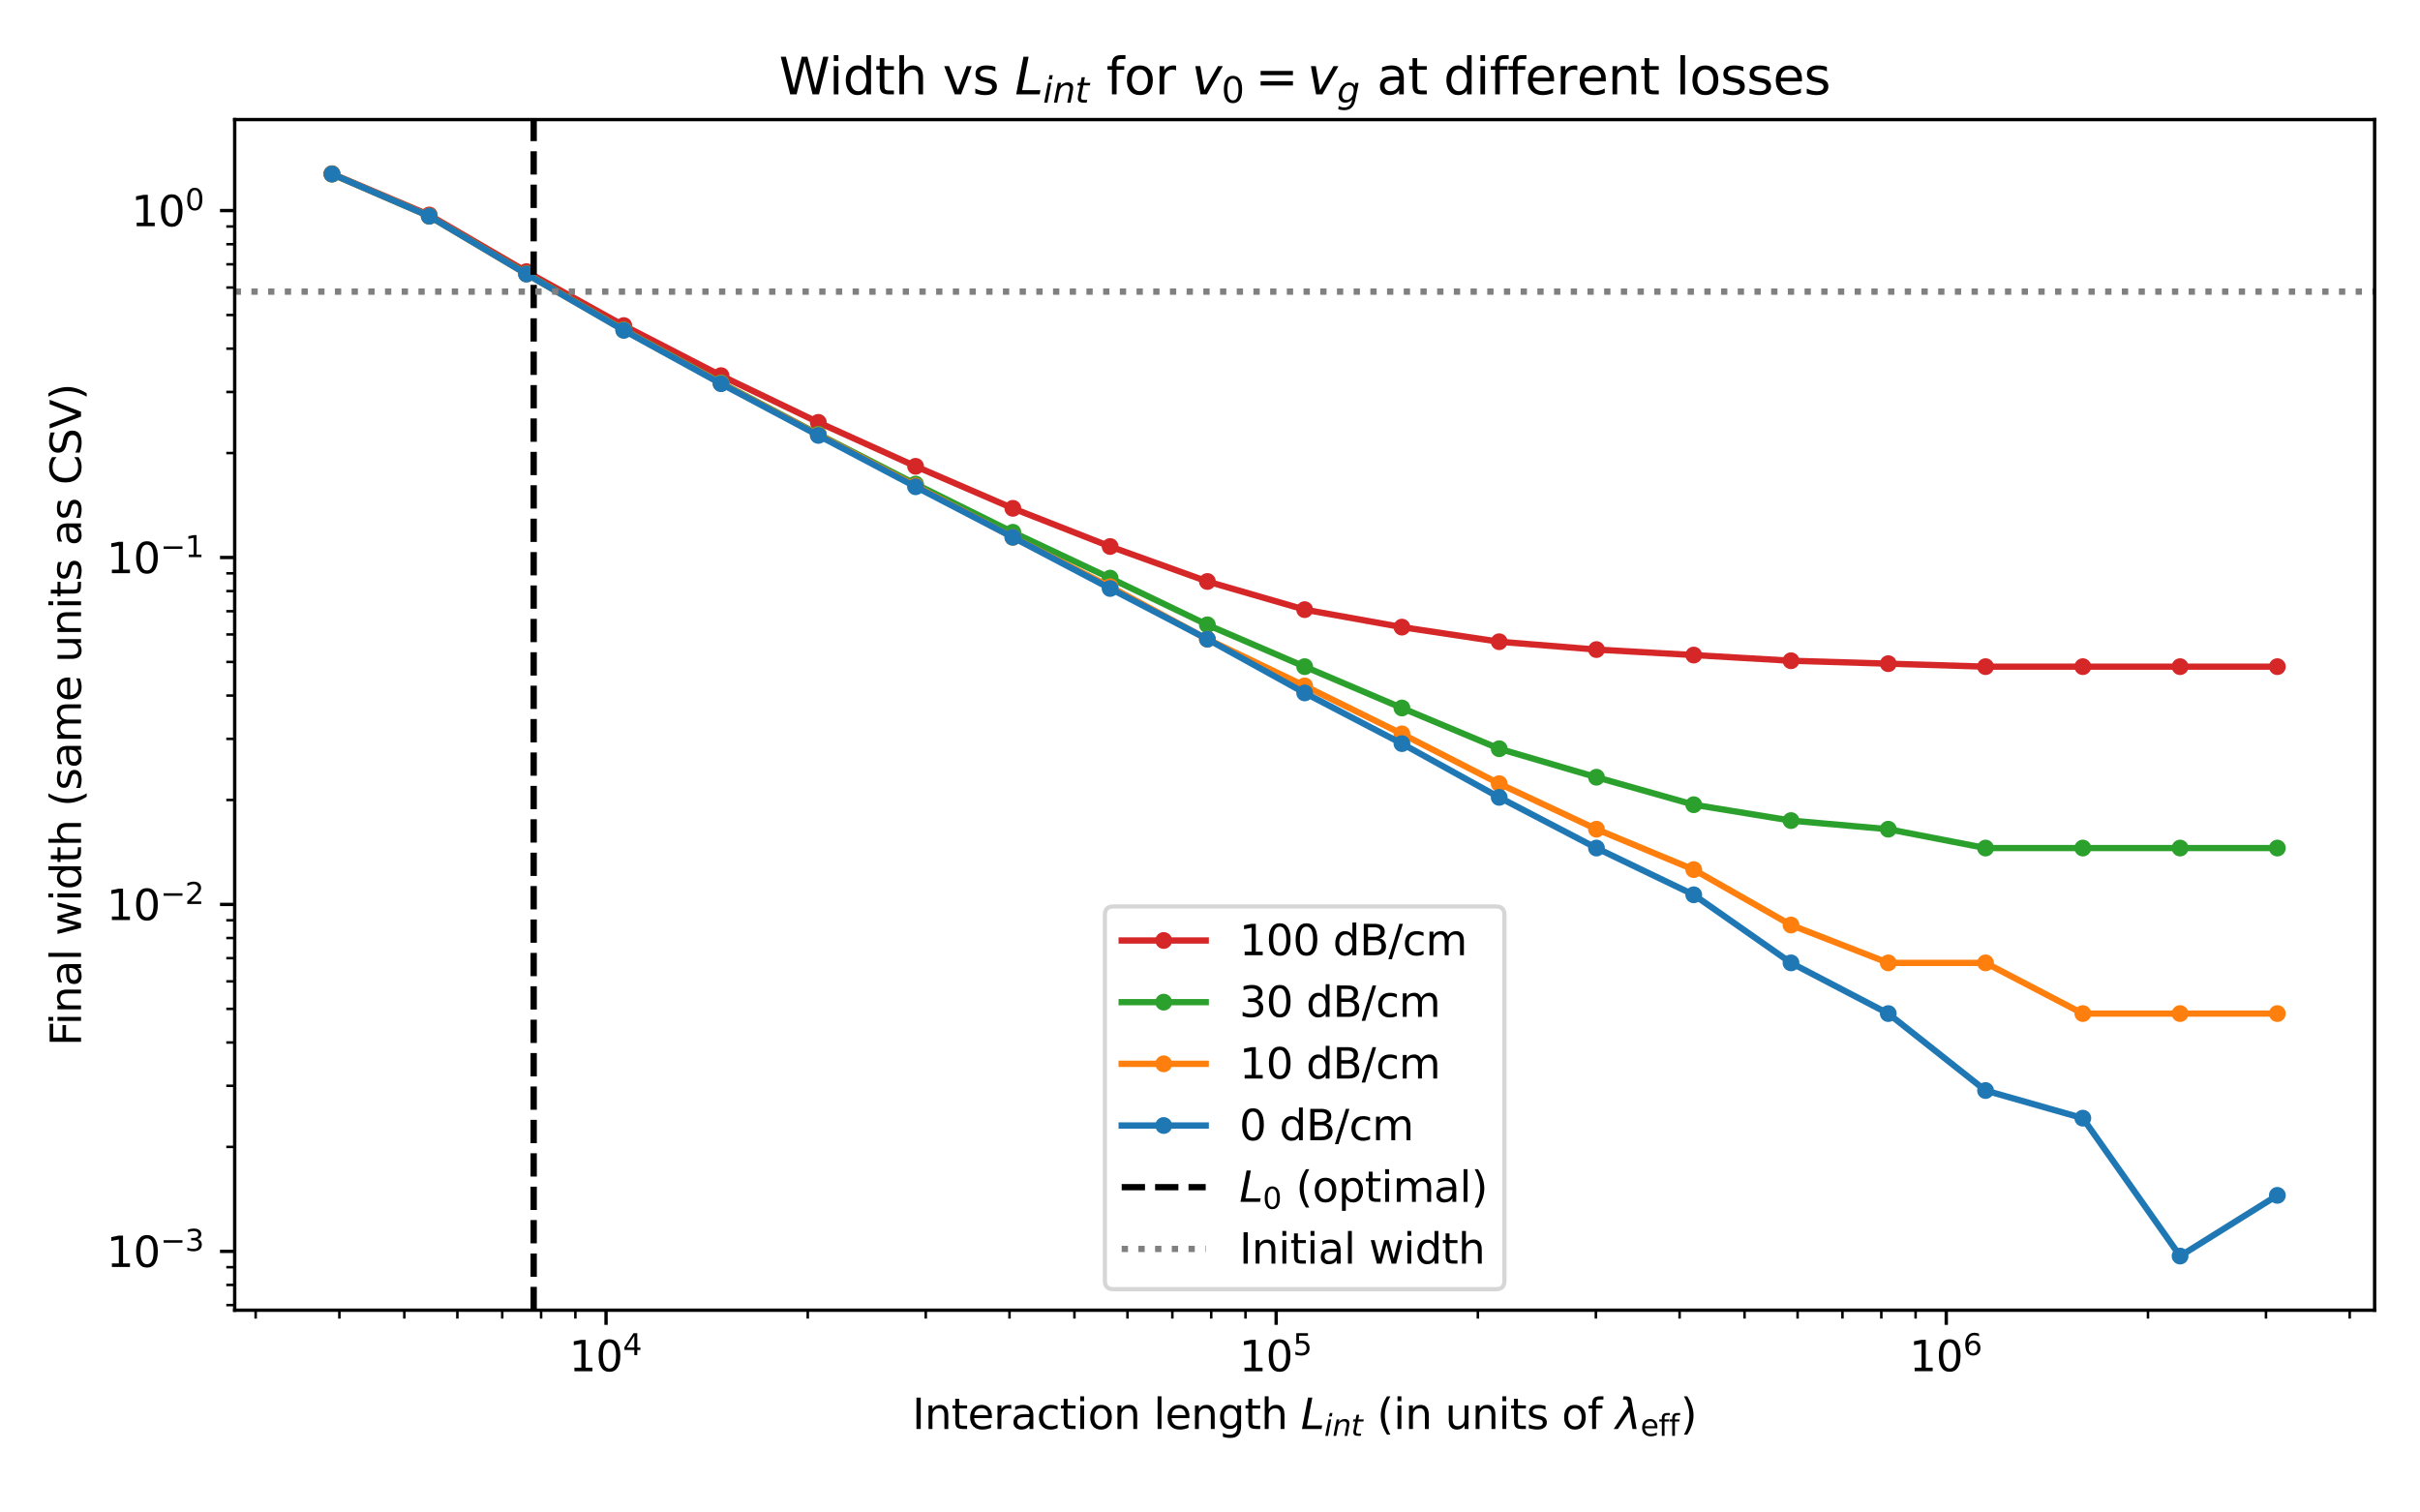 <?xml version="1.0" encoding="utf-8" standalone="no"?>
<!DOCTYPE svg PUBLIC "-//W3C//DTD SVG 1.1//EN"
  "http://www.w3.org/Graphics/SVG/1.1/DTD/svg11.dtd">
<svg xmlns:xlink="http://www.w3.org/1999/xlink" width="576pt" height="360pt" viewBox="0 0 576 360" xmlns="http://www.w3.org/2000/svg" version="1.1">
 <defs>
  <style type="text/css">*{stroke-linejoin: round; stroke-linecap: butt}</style>
 </defs>
 <g id="figure_1">
  <g id="patch_1">
   <path d="M 0 360 
L 576 360 
L 576 0 
L 0 0 
z
" style="fill: #ffffff"/>
  </g>
  <g id="axes_1">
   <g id="patch_2">
    <path d="M 55.862 311.848 
L 565.2 311.848 
L 565.2 28.464 
L 55.862 28.464 
z
" style="fill: #ffffff"/>
   </g>
   <g id="matplotlib.axis_1">
    <g id="xtick_1">
     <g id="line2d_1">
      <defs>
       <path id="mfb6d56925a" d="M 0 0 
L 0 3.5 
" style="stroke: #000000; stroke-width: 0.8"/>
      </defs>
      <g>
       <use xlink:href="#mfb6d56925a" x="144.248" y="311.848" style="stroke: #000000; stroke-width: 0.8"/>
      </g>
     </g>
     <g id="text_1">
      <!-- $\mathdefault{10^{4}}$ -->
      <g transform="translate(135.448 326.446) scale(0.1 -0.1)">
       <defs>
        <path id="DejaVuSans-31" d="M 794 531 
L 1825 531 
L 1825 4091 
L 703 3866 
L 703 4441 
L 1819 4666 
L 2450 4666 
L 2450 531 
L 3481 531 
L 3481 0 
L 794 0 
L 794 531 
z
" transform="scale(0.016)"/>
        <path id="DejaVuSans-30" d="M 2034 4250 
Q 1547 4250 1301 3770 
Q 1056 3291 1056 2328 
Q 1056 1369 1301 889 
Q 1547 409 2034 409 
Q 2525 409 2770 889 
Q 3016 1369 3016 2328 
Q 3016 3291 2770 3770 
Q 2525 4250 2034 4250 
z
M 2034 4750 
Q 2819 4750 3233 4129 
Q 3647 3509 3647 2328 
Q 3647 1150 3233 529 
Q 2819 -91 2034 -91 
Q 1250 -91 836 529 
Q 422 1150 422 2328 
Q 422 3509 836 4129 
Q 1250 4750 2034 4750 
z
" transform="scale(0.016)"/>
        <path id="DejaVuSans-34" d="M 2419 4116 
L 825 1625 
L 2419 1625 
L 2419 4116 
z
M 2253 4666 
L 3047 4666 
L 3047 1625 
L 3713 1625 
L 3713 1100 
L 3047 1100 
L 3047 0 
L 2419 0 
L 2419 1100 
L 313 1100 
L 313 1709 
L 2253 4666 
z
" transform="scale(0.016)"/>
       </defs>
       <use xlink:href="#DejaVuSans-31" transform="translate(0 0.684)"/>
       <use xlink:href="#DejaVuSans-30" transform="translate(63.623 0.684)"/>
       <use xlink:href="#DejaVuSans-34" transform="translate(128.203 38.966) scale(0.7)"/>
      </g>
     </g>
    </g>
    <g id="xtick_2">
     <g id="line2d_2">
      <g>
       <use xlink:href="#mfb6d56925a" x="303.746" y="311.848" style="stroke: #000000; stroke-width: 0.8"/>
      </g>
     </g>
     <g id="text_2">
      <!-- $\mathdefault{10^{5}}$ -->
      <g transform="translate(294.946 326.446) scale(0.1 -0.1)">
       <defs>
        <path id="DejaVuSans-35" d="M 691 4666 
L 3169 4666 
L 3169 4134 
L 1269 4134 
L 1269 2991 
Q 1406 3038 1543 3061 
Q 1681 3084 1819 3084 
Q 2600 3084 3056 2656 
Q 3513 2228 3513 1497 
Q 3513 744 3044 326 
Q 2575 -91 1722 -91 
Q 1428 -91 1123 -41 
Q 819 9 494 109 
L 494 744 
Q 775 591 1075 516 
Q 1375 441 1709 441 
Q 2250 441 2565 725 
Q 2881 1009 2881 1497 
Q 2881 1984 2565 2268 
Q 2250 2553 1709 2553 
Q 1456 2553 1204 2497 
Q 953 2441 691 2322 
L 691 4666 
z
" transform="scale(0.016)"/>
       </defs>
       <use xlink:href="#DejaVuSans-31" transform="translate(0 0.684)"/>
       <use xlink:href="#DejaVuSans-30" transform="translate(63.623 0.684)"/>
       <use xlink:href="#DejaVuSans-35" transform="translate(128.203 38.966) scale(0.7)"/>
      </g>
     </g>
    </g>
    <g id="xtick_3">
     <g id="line2d_3">
      <g>
       <use xlink:href="#mfb6d56925a" x="463.243" y="311.848" style="stroke: #000000; stroke-width: 0.8"/>
      </g>
     </g>
     <g id="text_3">
      <!-- $\mathdefault{10^{6}}$ -->
      <g transform="translate(454.443 326.446) scale(0.1 -0.1)">
       <defs>
        <path id="DejaVuSans-36" d="M 2113 2584 
Q 1688 2584 1439 2293 
Q 1191 2003 1191 1497 
Q 1191 994 1439 701 
Q 1688 409 2113 409 
Q 2538 409 2786 701 
Q 3034 994 3034 1497 
Q 3034 2003 2786 2293 
Q 2538 2584 2113 2584 
z
M 3366 4563 
L 3366 3988 
Q 3128 4100 2886 4159 
Q 2644 4219 2406 4219 
Q 1781 4219 1451 3797 
Q 1122 3375 1075 2522 
Q 1259 2794 1537 2939 
Q 1816 3084 2150 3084 
Q 2853 3084 3261 2657 
Q 3669 2231 3669 1497 
Q 3669 778 3244 343 
Q 2819 -91 2113 -91 
Q 1303 -91 875 529 
Q 447 1150 447 2328 
Q 447 3434 972 4092 
Q 1497 4750 2381 4750 
Q 2619 4750 2861 4703 
Q 3103 4656 3366 4563 
z
" transform="scale(0.016)"/>
       </defs>
       <use xlink:href="#DejaVuSans-31" transform="translate(0 0.766)"/>
       <use xlink:href="#DejaVuSans-30" transform="translate(63.623 0.766)"/>
       <use xlink:href="#DejaVuSans-36" transform="translate(128.203 39.047) scale(0.7)"/>
      </g>
     </g>
    </g>
    <g id="xtick_4">
     <g id="line2d_4">
      <defs>
       <path id="mdcb773321a" d="M 0 0 
L 0 2 
" style="stroke: #000000; stroke-width: 0.6"/>
      </defs>
      <g>
       <use xlink:href="#mdcb773321a" x="60.851" y="311.848" style="stroke: #000000; stroke-width: 0.6"/>
      </g>
     </g>
    </g>
    <g id="xtick_5">
     <g id="line2d_5">
      <g>
       <use xlink:href="#mdcb773321a" x="80.778" y="311.848" style="stroke: #000000; stroke-width: 0.6"/>
      </g>
     </g>
    </g>
    <g id="xtick_6">
     <g id="line2d_6">
      <g>
       <use xlink:href="#mdcb773321a" x="96.235" y="311.848" style="stroke: #000000; stroke-width: 0.6"/>
      </g>
     </g>
    </g>
    <g id="xtick_7">
     <g id="line2d_7">
      <g>
       <use xlink:href="#mdcb773321a" x="108.864" y="311.848" style="stroke: #000000; stroke-width: 0.6"/>
      </g>
     </g>
    </g>
    <g id="xtick_8">
     <g id="line2d_8">
      <g>
       <use xlink:href="#mdcb773321a" x="119.542" y="311.848" style="stroke: #000000; stroke-width: 0.6"/>
      </g>
     </g>
    </g>
    <g id="xtick_9">
     <g id="line2d_9">
      <g>
       <use xlink:href="#mdcb773321a" x="128.792" y="311.848" style="stroke: #000000; stroke-width: 0.6"/>
      </g>
     </g>
    </g>
    <g id="xtick_10">
     <g id="line2d_10">
      <g>
       <use xlink:href="#mdcb773321a" x="136.95" y="311.848" style="stroke: #000000; stroke-width: 0.6"/>
      </g>
     </g>
    </g>
    <g id="xtick_11">
     <g id="line2d_11">
      <g>
       <use xlink:href="#mdcb773321a" x="192.262" y="311.848" style="stroke: #000000; stroke-width: 0.6"/>
      </g>
     </g>
    </g>
    <g id="xtick_12">
     <g id="line2d_12">
      <g>
       <use xlink:href="#mdcb773321a" x="220.348" y="311.848" style="stroke: #000000; stroke-width: 0.6"/>
      </g>
     </g>
    </g>
    <g id="xtick_13">
     <g id="line2d_13">
      <g>
       <use xlink:href="#mdcb773321a" x="240.275" y="311.848" style="stroke: #000000; stroke-width: 0.6"/>
      </g>
     </g>
    </g>
    <g id="xtick_14">
     <g id="line2d_14">
      <g>
       <use xlink:href="#mdcb773321a" x="255.732" y="311.848" style="stroke: #000000; stroke-width: 0.6"/>
      </g>
     </g>
    </g>
    <g id="xtick_15">
     <g id="line2d_15">
      <g>
       <use xlink:href="#mdcb773321a" x="268.361" y="311.848" style="stroke: #000000; stroke-width: 0.6"/>
      </g>
     </g>
    </g>
    <g id="xtick_16">
     <g id="line2d_16">
      <g>
       <use xlink:href="#mdcb773321a" x="279.039" y="311.848" style="stroke: #000000; stroke-width: 0.6"/>
      </g>
     </g>
    </g>
    <g id="xtick_17">
     <g id="line2d_17">
      <g>
       <use xlink:href="#mdcb773321a" x="288.289" y="311.848" style="stroke: #000000; stroke-width: 0.6"/>
      </g>
     </g>
    </g>
    <g id="xtick_18">
     <g id="line2d_18">
      <g>
       <use xlink:href="#mdcb773321a" x="296.447" y="311.848" style="stroke: #000000; stroke-width: 0.6"/>
      </g>
     </g>
    </g>
    <g id="xtick_19">
     <g id="line2d_19">
      <g>
       <use xlink:href="#mdcb773321a" x="351.759" y="311.848" style="stroke: #000000; stroke-width: 0.6"/>
      </g>
     </g>
    </g>
    <g id="xtick_20">
     <g id="line2d_20">
      <g>
       <use xlink:href="#mdcb773321a" x="379.845" y="311.848" style="stroke: #000000; stroke-width: 0.6"/>
      </g>
     </g>
    </g>
    <g id="xtick_21">
     <g id="line2d_21">
      <g>
       <use xlink:href="#mdcb773321a" x="399.772" y="311.848" style="stroke: #000000; stroke-width: 0.6"/>
      </g>
     </g>
    </g>
    <g id="xtick_22">
     <g id="line2d_22">
      <g>
       <use xlink:href="#mdcb773321a" x="415.229" y="311.848" style="stroke: #000000; stroke-width: 0.6"/>
      </g>
     </g>
    </g>
    <g id="xtick_23">
     <g id="line2d_23">
      <g>
       <use xlink:href="#mdcb773321a" x="427.858" y="311.848" style="stroke: #000000; stroke-width: 0.6"/>
      </g>
     </g>
    </g>
    <g id="xtick_24">
     <g id="line2d_24">
      <g>
       <use xlink:href="#mdcb773321a" x="438.536" y="311.848" style="stroke: #000000; stroke-width: 0.6"/>
      </g>
     </g>
    </g>
    <g id="xtick_25">
     <g id="line2d_25">
      <g>
       <use xlink:href="#mdcb773321a" x="447.786" y="311.848" style="stroke: #000000; stroke-width: 0.6"/>
      </g>
     </g>
    </g>
    <g id="xtick_26">
     <g id="line2d_26">
      <g>
       <use xlink:href="#mdcb773321a" x="455.944" y="311.848" style="stroke: #000000; stroke-width: 0.6"/>
      </g>
     </g>
    </g>
    <g id="xtick_27">
     <g id="line2d_27">
      <g>
       <use xlink:href="#mdcb773321a" x="511.256" y="311.848" style="stroke: #000000; stroke-width: 0.6"/>
      </g>
     </g>
    </g>
    <g id="xtick_28">
     <g id="line2d_28">
      <g>
       <use xlink:href="#mdcb773321a" x="539.342" y="311.848" style="stroke: #000000; stroke-width: 0.6"/>
      </g>
     </g>
    </g>
    <g id="xtick_29">
     <g id="line2d_29">
      <g>
       <use xlink:href="#mdcb773321a" x="559.269" y="311.848" style="stroke: #000000; stroke-width: 0.6"/>
      </g>
     </g>
    </g>
    <g id="text_4">
     <!-- Interaction length $L_{int}$ (in units of $\lambda_\mathrm{eff}$) -->
     <g transform="translate(217.131 340.126) scale(0.1 -0.1)">
      <defs>
       <path id="DejaVuSans-49" d="M 628 4666 
L 1259 4666 
L 1259 0 
L 628 0 
L 628 4666 
z
" transform="scale(0.016)"/>
       <path id="DejaVuSans-6e" d="M 3513 2113 
L 3513 0 
L 2938 0 
L 2938 2094 
Q 2938 2591 2744 2837 
Q 2550 3084 2163 3084 
Q 1697 3084 1428 2787 
Q 1159 2491 1159 1978 
L 1159 0 
L 581 0 
L 581 3500 
L 1159 3500 
L 1159 2956 
Q 1366 3272 1645 3428 
Q 1925 3584 2291 3584 
Q 2894 3584 3203 3211 
Q 3513 2838 3513 2113 
z
" transform="scale(0.016)"/>
       <path id="DejaVuSans-74" d="M 1172 4494 
L 1172 3500 
L 2356 3500 
L 2356 3053 
L 1172 3053 
L 1172 1153 
Q 1172 725 1289 603 
Q 1406 481 1766 481 
L 2356 481 
L 2356 0 
L 1766 0 
Q 1100 0 847 248 
Q 594 497 594 1153 
L 594 3053 
L 172 3053 
L 172 3500 
L 594 3500 
L 594 4494 
L 1172 4494 
z
" transform="scale(0.016)"/>
       <path id="DejaVuSans-65" d="M 3597 1894 
L 3597 1613 
L 953 1613 
Q 991 1019 1311 708 
Q 1631 397 2203 397 
Q 2534 397 2845 478 
Q 3156 559 3463 722 
L 3463 178 
Q 3153 47 2828 -22 
Q 2503 -91 2169 -91 
Q 1331 -91 842 396 
Q 353 884 353 1716 
Q 353 2575 817 3079 
Q 1281 3584 2069 3584 
Q 2775 3584 3186 3129 
Q 3597 2675 3597 1894 
z
M 3022 2063 
Q 3016 2534 2758 2815 
Q 2500 3097 2075 3097 
Q 1594 3097 1305 2825 
Q 1016 2553 972 2059 
L 3022 2063 
z
" transform="scale(0.016)"/>
       <path id="DejaVuSans-72" d="M 2631 2963 
Q 2534 3019 2420 3045 
Q 2306 3072 2169 3072 
Q 1681 3072 1420 2755 
Q 1159 2438 1159 1844 
L 1159 0 
L 581 0 
L 581 3500 
L 1159 3500 
L 1159 2956 
Q 1341 3275 1631 3429 
Q 1922 3584 2338 3584 
Q 2397 3584 2469 3576 
Q 2541 3569 2628 3553 
L 2631 2963 
z
" transform="scale(0.016)"/>
       <path id="DejaVuSans-61" d="M 2194 1759 
Q 1497 1759 1228 1600 
Q 959 1441 959 1056 
Q 959 750 1161 570 
Q 1363 391 1709 391 
Q 2188 391 2477 730 
Q 2766 1069 2766 1631 
L 2766 1759 
L 2194 1759 
z
M 3341 1997 
L 3341 0 
L 2766 0 
L 2766 531 
Q 2569 213 2275 61 
Q 1981 -91 1556 -91 
Q 1019 -91 701 211 
Q 384 513 384 1019 
Q 384 1609 779 1909 
Q 1175 2209 1959 2209 
L 2766 2209 
L 2766 2266 
Q 2766 2663 2505 2880 
Q 2244 3097 1772 3097 
Q 1472 3097 1187 3025 
Q 903 2953 641 2809 
L 641 3341 
Q 956 3463 1253 3523 
Q 1550 3584 1831 3584 
Q 2591 3584 2966 3190 
Q 3341 2797 3341 1997 
z
" transform="scale(0.016)"/>
       <path id="DejaVuSans-63" d="M 3122 3366 
L 3122 2828 
Q 2878 2963 2633 3030 
Q 2388 3097 2138 3097 
Q 1578 3097 1268 2742 
Q 959 2388 959 1747 
Q 959 1106 1268 751 
Q 1578 397 2138 397 
Q 2388 397 2633 464 
Q 2878 531 3122 666 
L 3122 134 
Q 2881 22 2623 -34 
Q 2366 -91 2075 -91 
Q 1284 -91 818 406 
Q 353 903 353 1747 
Q 353 2603 823 3093 
Q 1294 3584 2113 3584 
Q 2378 3584 2631 3529 
Q 2884 3475 3122 3366 
z
" transform="scale(0.016)"/>
       <path id="DejaVuSans-69" d="M 603 3500 
L 1178 3500 
L 1178 0 
L 603 0 
L 603 3500 
z
M 603 4863 
L 1178 4863 
L 1178 4134 
L 603 4134 
L 603 4863 
z
" transform="scale(0.016)"/>
       <path id="DejaVuSans-6f" d="M 1959 3097 
Q 1497 3097 1228 2736 
Q 959 2375 959 1747 
Q 959 1119 1226 758 
Q 1494 397 1959 397 
Q 2419 397 2687 759 
Q 2956 1122 2956 1747 
Q 2956 2369 2687 2733 
Q 2419 3097 1959 3097 
z
M 1959 3584 
Q 2709 3584 3137 3096 
Q 3566 2609 3566 1747 
Q 3566 888 3137 398 
Q 2709 -91 1959 -91 
Q 1206 -91 779 398 
Q 353 888 353 1747 
Q 353 2609 779 3096 
Q 1206 3584 1959 3584 
z
" transform="scale(0.016)"/>
       <path id="DejaVuSans-20" transform="scale(0.016)"/>
       <path id="DejaVuSans-6c" d="M 603 4863 
L 1178 4863 
L 1178 0 
L 603 0 
L 603 4863 
z
" transform="scale(0.016)"/>
       <path id="DejaVuSans-67" d="M 2906 1791 
Q 2906 2416 2648 2759 
Q 2391 3103 1925 3103 
Q 1463 3103 1205 2759 
Q 947 2416 947 1791 
Q 947 1169 1205 825 
Q 1463 481 1925 481 
Q 2391 481 2648 825 
Q 2906 1169 2906 1791 
z
M 3481 434 
Q 3481 -459 3084 -895 
Q 2688 -1331 1869 -1331 
Q 1566 -1331 1297 -1286 
Q 1028 -1241 775 -1147 
L 775 -588 
Q 1028 -725 1275 -790 
Q 1522 -856 1778 -856 
Q 2344 -856 2625 -561 
Q 2906 -266 2906 331 
L 2906 616 
Q 2728 306 2450 153 
Q 2172 0 1784 0 
Q 1141 0 747 490 
Q 353 981 353 1791 
Q 353 2603 747 3093 
Q 1141 3584 1784 3584 
Q 2172 3584 2450 3431 
Q 2728 3278 2906 2969 
L 2906 3500 
L 3481 3500 
L 3481 434 
z
" transform="scale(0.016)"/>
       <path id="DejaVuSans-68" d="M 3513 2113 
L 3513 0 
L 2938 0 
L 2938 2094 
Q 2938 2591 2744 2837 
Q 2550 3084 2163 3084 
Q 1697 3084 1428 2787 
Q 1159 2491 1159 1978 
L 1159 0 
L 581 0 
L 581 4863 
L 1159 4863 
L 1159 2956 
Q 1366 3272 1645 3428 
Q 1925 3584 2291 3584 
Q 2894 3584 3203 3211 
Q 3513 2838 3513 2113 
z
" transform="scale(0.016)"/>
       <path id="DejaVuSans-Oblique-4c" d="M 1075 4666 
L 1709 4666 
L 909 525 
L 3181 525 
L 3078 0 
L 172 0 
L 1075 4666 
z
" transform="scale(0.016)"/>
       <path id="DejaVuSans-Oblique-69" d="M 1172 4863 
L 1747 4863 
L 1606 4134 
L 1031 4134 
L 1172 4863 
z
M 909 3500 
L 1484 3500 
L 800 0 
L 225 0 
L 909 3500 
z
" transform="scale(0.016)"/>
       <path id="DejaVuSans-Oblique-6e" d="M 3566 2113 
L 3156 0 
L 2578 0 
L 2988 2091 
Q 3016 2238 3031 2350 
Q 3047 2463 3047 2528 
Q 3047 2791 2881 2937 
Q 2716 3084 2419 3084 
Q 1956 3084 1622 2776 
Q 1288 2469 1184 1941 
L 800 0 
L 225 0 
L 903 3500 
L 1478 3500 
L 1363 2950 
Q 1603 3253 1940 3418 
Q 2278 3584 2650 3584 
Q 3113 3584 3367 3334 
Q 3622 3084 3622 2631 
Q 3622 2519 3608 2391 
Q 3594 2263 3566 2113 
z
" transform="scale(0.016)"/>
       <path id="DejaVuSans-Oblique-74" d="M 2706 3500 
L 2619 3053 
L 1472 3053 
L 1100 1153 
Q 1081 1047 1072 975 
Q 1063 903 1063 863 
Q 1063 663 1183 572 
Q 1303 481 1569 481 
L 2150 481 
L 2053 0 
L 1503 0 
Q 991 0 739 200 
Q 488 400 488 806 
Q 488 878 497 964 
Q 506 1050 525 1153 
L 897 3053 
L 409 3053 
L 500 3500 
L 978 3500 
L 1172 4494 
L 1747 4494 
L 1556 3500 
L 2706 3500 
z
" transform="scale(0.016)"/>
       <path id="DejaVuSans-28" d="M 1984 4856 
Q 1566 4138 1362 3434 
Q 1159 2731 1159 2009 
Q 1159 1288 1364 580 
Q 1569 -128 1984 -844 
L 1484 -844 
Q 1016 -109 783 600 
Q 550 1309 550 2009 
Q 550 2706 781 3412 
Q 1013 4119 1484 4856 
L 1984 4856 
z
" transform="scale(0.016)"/>
       <path id="DejaVuSans-75" d="M 544 1381 
L 544 3500 
L 1119 3500 
L 1119 1403 
Q 1119 906 1312 657 
Q 1506 409 1894 409 
Q 2359 409 2629 706 
Q 2900 1003 2900 1516 
L 2900 3500 
L 3475 3500 
L 3475 0 
L 2900 0 
L 2900 538 
Q 2691 219 2414 64 
Q 2138 -91 1772 -91 
Q 1169 -91 856 284 
Q 544 659 544 1381 
z
M 1991 3584 
L 1991 3584 
z
" transform="scale(0.016)"/>
       <path id="DejaVuSans-73" d="M 2834 3397 
L 2834 2853 
Q 2591 2978 2328 3040 
Q 2066 3103 1784 3103 
Q 1356 3103 1142 2972 
Q 928 2841 928 2578 
Q 928 2378 1081 2264 
Q 1234 2150 1697 2047 
L 1894 2003 
Q 2506 1872 2764 1633 
Q 3022 1394 3022 966 
Q 3022 478 2636 193 
Q 2250 -91 1575 -91 
Q 1294 -91 989 -36 
Q 684 19 347 128 
L 347 722 
Q 666 556 975 473 
Q 1284 391 1588 391 
Q 1994 391 2212 530 
Q 2431 669 2431 922 
Q 2431 1156 2273 1281 
Q 2116 1406 1581 1522 
L 1381 1569 
Q 847 1681 609 1914 
Q 372 2147 372 2553 
Q 372 3047 722 3315 
Q 1072 3584 1716 3584 
Q 2034 3584 2315 3537 
Q 2597 3491 2834 3397 
z
" transform="scale(0.016)"/>
       <path id="DejaVuSans-66" d="M 2375 4863 
L 2375 4384 
L 1825 4384 
Q 1516 4384 1395 4259 
Q 1275 4134 1275 3809 
L 1275 3500 
L 2222 3500 
L 2222 3053 
L 1275 3053 
L 1275 0 
L 697 0 
L 697 3053 
L 147 3053 
L 147 3500 
L 697 3500 
L 697 3744 
Q 697 4328 969 4595 
Q 1241 4863 1831 4863 
L 2375 4863 
z
" transform="scale(0.016)"/>
       <path id="DejaVuSans-Oblique-3bb" d="M 2350 4316 
L 3125 0 
L 2516 0 
L 2038 2588 
L 328 0 
L -281 0 
L 1903 3356 
L 1794 3975 
Q 1725 4369 1391 4369 
L 1091 4369 
L 1184 4863 
L 1550 4856 
Q 2253 4847 2350 4316 
z
" transform="scale(0.016)"/>
       <path id="DejaVuSans-29" d="M 513 4856 
L 1013 4856 
Q 1481 4119 1714 3412 
Q 1947 2706 1947 2009 
Q 1947 1309 1714 600 
Q 1481 -109 1013 -844 
L 513 -844 
Q 928 -128 1133 580 
Q 1338 1288 1338 2009 
Q 1338 2731 1133 3434 
Q 928 4138 513 4856 
z
" transform="scale(0.016)"/>
      </defs>
      <use xlink:href="#DejaVuSans-49" transform="translate(0 0.016)"/>
      <use xlink:href="#DejaVuSans-6e" transform="translate(29.492 0.016)"/>
      <use xlink:href="#DejaVuSans-74" transform="translate(92.871 0.016)"/>
      <use xlink:href="#DejaVuSans-65" transform="translate(132.08 0.016)"/>
      <use xlink:href="#DejaVuSans-72" transform="translate(193.604 0.016)"/>
      <use xlink:href="#DejaVuSans-61" transform="translate(234.717 0.016)"/>
      <use xlink:href="#DejaVuSans-63" transform="translate(295.996 0.016)"/>
      <use xlink:href="#DejaVuSans-74" transform="translate(350.977 0.016)"/>
      <use xlink:href="#DejaVuSans-69" transform="translate(390.186 0.016)"/>
      <use xlink:href="#DejaVuSans-6f" transform="translate(417.969 0.016)"/>
      <use xlink:href="#DejaVuSans-6e" transform="translate(479.15 0.016)"/>
      <use xlink:href="#DejaVuSans-20" transform="translate(542.529 0.016)"/>
      <use xlink:href="#DejaVuSans-6c" transform="translate(574.316 0.016)"/>
      <use xlink:href="#DejaVuSans-65" transform="translate(602.1 0.016)"/>
      <use xlink:href="#DejaVuSans-6e" transform="translate(663.623 0.016)"/>
      <use xlink:href="#DejaVuSans-67" transform="translate(727.002 0.016)"/>
      <use xlink:href="#DejaVuSans-74" transform="translate(790.479 0.016)"/>
      <use xlink:href="#DejaVuSans-68" transform="translate(829.688 0.016)"/>
      <use xlink:href="#DejaVuSans-20" transform="translate(893.066 0.016)"/>
      <use xlink:href="#DejaVuSans-Oblique-4c" transform="translate(924.854 0.016)"/>
      <use xlink:href="#DejaVuSans-Oblique-69" transform="translate(980.566 -16.391) scale(0.7)"/>
      <use xlink:href="#DejaVuSans-Oblique-6e" transform="translate(1000.015 -16.391) scale(0.7)"/>
      <use xlink:href="#DejaVuSans-Oblique-74" transform="translate(1044.38 -16.391) scale(0.7)"/>
      <use xlink:href="#DejaVuSans-20" transform="translate(1074.561 0.016)"/>
      <use xlink:href="#DejaVuSans-28" transform="translate(1106.348 0.016)"/>
      <use xlink:href="#DejaVuSans-69" transform="translate(1145.361 0.016)"/>
      <use xlink:href="#DejaVuSans-6e" transform="translate(1173.145 0.016)"/>
      <use xlink:href="#DejaVuSans-20" transform="translate(1236.523 0.016)"/>
      <use xlink:href="#DejaVuSans-75" transform="translate(1268.311 0.016)"/>
      <use xlink:href="#DejaVuSans-6e" transform="translate(1331.689 0.016)"/>
      <use xlink:href="#DejaVuSans-69" transform="translate(1395.068 0.016)"/>
      <use xlink:href="#DejaVuSans-74" transform="translate(1422.852 0.016)"/>
      <use xlink:href="#DejaVuSans-73" transform="translate(1462.061 0.016)"/>
      <use xlink:href="#DejaVuSans-20" transform="translate(1514.16 0.016)"/>
      <use xlink:href="#DejaVuSans-6f" transform="translate(1545.947 0.016)"/>
      <use xlink:href="#DejaVuSans-66" transform="translate(1607.129 0.016)"/>
      <use xlink:href="#DejaVuSans-20" transform="translate(1642.334 0.016)"/>
      <use xlink:href="#DejaVuSans-Oblique-3bb" transform="translate(1674.121 0.016)"/>
      <use xlink:href="#DejaVuSans-65" transform="translate(1733.301 -16.391) scale(0.7)"/>
      <use xlink:href="#DejaVuSans-66" transform="translate(1776.367 -16.391) scale(0.7)"/>
      <use xlink:href="#DejaVuSans-66" transform="translate(1801.011 -16.391) scale(0.7)"/>
      <use xlink:href="#DejaVuSans-29" transform="translate(1828.389 0.016)"/>
     </g>
    </g>
   </g>
   <g id="matplotlib.axis_2">
    <g id="ytick_1">
     <g id="line2d_30">
      <defs>
       <path id="m2aff6bba1a" d="M 0 0 
L -3.5 0 
" style="stroke: #000000; stroke-width: 0.8"/>
      </defs>
      <g>
       <use xlink:href="#m2aff6bba1a" x="55.862" y="297.841" style="stroke: #000000; stroke-width: 0.8"/>
      </g>
     </g>
     <g id="text_5">
      <!-- $\mathdefault{10^{-3}}$ -->
      <g transform="translate(25.362 301.641) scale(0.1 -0.1)">
       <defs>
        <path id="DejaVuSans-2212" d="M 678 2272 
L 4684 2272 
L 4684 1741 
L 678 1741 
L 678 2272 
z
" transform="scale(0.016)"/>
        <path id="DejaVuSans-33" d="M 2597 2516 
Q 3050 2419 3304 2112 
Q 3559 1806 3559 1356 
Q 3559 666 3084 287 
Q 2609 -91 1734 -91 
Q 1441 -91 1130 -33 
Q 819 25 488 141 
L 488 750 
Q 750 597 1062 519 
Q 1375 441 1716 441 
Q 2309 441 2620 675 
Q 2931 909 2931 1356 
Q 2931 1769 2642 2001 
Q 2353 2234 1838 2234 
L 1294 2234 
L 1294 2753 
L 1863 2753 
Q 2328 2753 2575 2939 
Q 2822 3125 2822 3475 
Q 2822 3834 2567 4026 
Q 2313 4219 1838 4219 
Q 1578 4219 1281 4162 
Q 984 4106 628 3988 
L 628 4550 
Q 988 4650 1302 4700 
Q 1616 4750 1894 4750 
Q 2613 4750 3031 4423 
Q 3450 4097 3450 3541 
Q 3450 3153 3228 2886 
Q 3006 2619 2597 2516 
z
" transform="scale(0.016)"/>
       </defs>
       <use xlink:href="#DejaVuSans-31" transform="translate(0 0.766)"/>
       <use xlink:href="#DejaVuSans-30" transform="translate(63.623 0.766)"/>
       <use xlink:href="#DejaVuSans-2212" transform="translate(128.203 39.047) scale(0.7)"/>
       <use xlink:href="#DejaVuSans-33" transform="translate(186.855 39.047) scale(0.7)"/>
      </g>
     </g>
    </g>
    <g id="ytick_2">
     <g id="line2d_31">
      <g>
       <use xlink:href="#m2aff6bba1a" x="55.862" y="215.268" style="stroke: #000000; stroke-width: 0.8"/>
      </g>
     </g>
     <g id="text_6">
      <!-- $\mathdefault{10^{-2}}$ -->
      <g transform="translate(25.362 219.067) scale(0.1 -0.1)">
       <defs>
        <path id="DejaVuSans-32" d="M 1228 531 
L 3431 531 
L 3431 0 
L 469 0 
L 469 531 
Q 828 903 1448 1529 
Q 2069 2156 2228 2338 
Q 2531 2678 2651 2914 
Q 2772 3150 2772 3378 
Q 2772 3750 2511 3984 
Q 2250 4219 1831 4219 
Q 1534 4219 1204 4116 
Q 875 4013 500 3803 
L 500 4441 
Q 881 4594 1212 4672 
Q 1544 4750 1819 4750 
Q 2544 4750 2975 4387 
Q 3406 4025 3406 3419 
Q 3406 3131 3298 2873 
Q 3191 2616 2906 2266 
Q 2828 2175 2409 1742 
Q 1991 1309 1228 531 
z
" transform="scale(0.016)"/>
       </defs>
       <use xlink:href="#DejaVuSans-31" transform="translate(0 0.766)"/>
       <use xlink:href="#DejaVuSans-30" transform="translate(63.623 0.766)"/>
       <use xlink:href="#DejaVuSans-2212" transform="translate(128.203 39.047) scale(0.7)"/>
       <use xlink:href="#DejaVuSans-32" transform="translate(186.855 39.047) scale(0.7)"/>
      </g>
     </g>
    </g>
    <g id="ytick_3">
     <g id="line2d_32">
      <g>
       <use xlink:href="#m2aff6bba1a" x="55.862" y="132.695" style="stroke: #000000; stroke-width: 0.8"/>
      </g>
     </g>
     <g id="text_7">
      <!-- $\mathdefault{10^{-1}}$ -->
      <g transform="translate(25.362 136.494) scale(0.1 -0.1)">
       <use xlink:href="#DejaVuSans-31" transform="translate(0 0.684)"/>
       <use xlink:href="#DejaVuSans-30" transform="translate(63.623 0.684)"/>
       <use xlink:href="#DejaVuSans-2212" transform="translate(128.203 38.966) scale(0.7)"/>
       <use xlink:href="#DejaVuSans-31" transform="translate(186.855 38.966) scale(0.7)"/>
      </g>
     </g>
    </g>
    <g id="ytick_4">
     <g id="line2d_33">
      <g>
       <use xlink:href="#m2aff6bba1a" x="55.862" y="50.121" style="stroke: #000000; stroke-width: 0.8"/>
      </g>
     </g>
     <g id="text_8">
      <!-- $\mathdefault{10^{0}}$ -->
      <g transform="translate(31.262 53.921) scale(0.1 -0.1)">
       <use xlink:href="#DejaVuSans-31" transform="translate(0 0.766)"/>
       <use xlink:href="#DejaVuSans-30" transform="translate(63.623 0.766)"/>
       <use xlink:href="#DejaVuSans-30" transform="translate(128.203 39.047) scale(0.7)"/>
      </g>
     </g>
    </g>
    <g id="ytick_5">
     <g id="line2d_34">
      <defs>
       <path id="m6ae77fa8f4" d="M 0 0 
L -2 0 
" style="stroke: #000000; stroke-width: 0.6"/>
      </defs>
      <g>
       <use xlink:href="#m6ae77fa8f4" x="55.862" y="310.632" style="stroke: #000000; stroke-width: 0.6"/>
      </g>
     </g>
    </g>
    <g id="ytick_6">
     <g id="line2d_35">
      <g>
       <use xlink:href="#m6ae77fa8f4" x="55.862" y="305.844" style="stroke: #000000; stroke-width: 0.6"/>
      </g>
     </g>
    </g>
    <g id="ytick_7">
     <g id="line2d_36">
      <g>
       <use xlink:href="#m6ae77fa8f4" x="55.862" y="301.62" style="stroke: #000000; stroke-width: 0.6"/>
      </g>
     </g>
    </g>
    <g id="ytick_8">
     <g id="line2d_37">
      <g>
       <use xlink:href="#m6ae77fa8f4" x="55.862" y="272.984" style="stroke: #000000; stroke-width: 0.6"/>
      </g>
     </g>
    </g>
    <g id="ytick_9">
     <g id="line2d_38">
      <g>
       <use xlink:href="#m6ae77fa8f4" x="55.862" y="258.444" style="stroke: #000000; stroke-width: 0.6"/>
      </g>
     </g>
    </g>
    <g id="ytick_10">
     <g id="line2d_39">
      <g>
       <use xlink:href="#m6ae77fa8f4" x="55.862" y="248.127" style="stroke: #000000; stroke-width: 0.6"/>
      </g>
     </g>
    </g>
    <g id="ytick_11">
     <g id="line2d_40">
      <g>
       <use xlink:href="#m6ae77fa8f4" x="55.862" y="240.125" style="stroke: #000000; stroke-width: 0.6"/>
      </g>
     </g>
    </g>
    <g id="ytick_12">
     <g id="line2d_41">
      <g>
       <use xlink:href="#m6ae77fa8f4" x="55.862" y="233.587" style="stroke: #000000; stroke-width: 0.6"/>
      </g>
     </g>
    </g>
    <g id="ytick_13">
     <g id="line2d_42">
      <g>
       <use xlink:href="#m6ae77fa8f4" x="55.862" y="228.059" style="stroke: #000000; stroke-width: 0.6"/>
      </g>
     </g>
    </g>
    <g id="ytick_14">
     <g id="line2d_43">
      <g>
       <use xlink:href="#m6ae77fa8f4" x="55.862" y="223.27" style="stroke: #000000; stroke-width: 0.6"/>
      </g>
     </g>
    </g>
    <g id="ytick_15">
     <g id="line2d_44">
      <g>
       <use xlink:href="#m6ae77fa8f4" x="55.862" y="219.046" style="stroke: #000000; stroke-width: 0.6"/>
      </g>
     </g>
    </g>
    <g id="ytick_16">
     <g id="line2d_45">
      <g>
       <use xlink:href="#m6ae77fa8f4" x="55.862" y="190.411" style="stroke: #000000; stroke-width: 0.6"/>
      </g>
     </g>
    </g>
    <g id="ytick_17">
     <g id="line2d_46">
      <g>
       <use xlink:href="#m6ae77fa8f4" x="55.862" y="175.87" style="stroke: #000000; stroke-width: 0.6"/>
      </g>
     </g>
    </g>
    <g id="ytick_18">
     <g id="line2d_47">
      <g>
       <use xlink:href="#m6ae77fa8f4" x="55.862" y="165.554" style="stroke: #000000; stroke-width: 0.6"/>
      </g>
     </g>
    </g>
    <g id="ytick_19">
     <g id="line2d_48">
      <g>
       <use xlink:href="#m6ae77fa8f4" x="55.862" y="157.552" style="stroke: #000000; stroke-width: 0.6"/>
      </g>
     </g>
    </g>
    <g id="ytick_20">
     <g id="line2d_49">
      <g>
       <use xlink:href="#m6ae77fa8f4" x="55.862" y="151.013" style="stroke: #000000; stroke-width: 0.6"/>
      </g>
     </g>
    </g>
    <g id="ytick_21">
     <g id="line2d_50">
      <g>
       <use xlink:href="#m6ae77fa8f4" x="55.862" y="145.485" style="stroke: #000000; stroke-width: 0.6"/>
      </g>
     </g>
    </g>
    <g id="ytick_22">
     <g id="line2d_51">
      <g>
       <use xlink:href="#m6ae77fa8f4" x="55.862" y="140.697" style="stroke: #000000; stroke-width: 0.6"/>
      </g>
     </g>
    </g>
    <g id="ytick_23">
     <g id="line2d_52">
      <g>
       <use xlink:href="#m6ae77fa8f4" x="55.862" y="136.473" style="stroke: #000000; stroke-width: 0.6"/>
      </g>
     </g>
    </g>
    <g id="ytick_24">
     <g id="line2d_53">
      <g>
       <use xlink:href="#m6ae77fa8f4" x="55.862" y="107.838" style="stroke: #000000; stroke-width: 0.6"/>
      </g>
     </g>
    </g>
    <g id="ytick_25">
     <g id="line2d_54">
      <g>
       <use xlink:href="#m6ae77fa8f4" x="55.862" y="93.297" style="stroke: #000000; stroke-width: 0.6"/>
      </g>
     </g>
    </g>
    <g id="ytick_26">
     <g id="line2d_55">
      <g>
       <use xlink:href="#m6ae77fa8f4" x="55.862" y="82.981" style="stroke: #000000; stroke-width: 0.6"/>
      </g>
     </g>
    </g>
    <g id="ytick_27">
     <g id="line2d_56">
      <g>
       <use xlink:href="#m6ae77fa8f4" x="55.862" y="74.978" style="stroke: #000000; stroke-width: 0.6"/>
      </g>
     </g>
    </g>
    <g id="ytick_28">
     <g id="line2d_57">
      <g>
       <use xlink:href="#m6ae77fa8f4" x="55.862" y="68.44" style="stroke: #000000; stroke-width: 0.6"/>
      </g>
     </g>
    </g>
    <g id="ytick_29">
     <g id="line2d_58">
      <g>
       <use xlink:href="#m6ae77fa8f4" x="55.862" y="62.912" style="stroke: #000000; stroke-width: 0.6"/>
      </g>
     </g>
    </g>
    <g id="ytick_30">
     <g id="line2d_59">
      <g>
       <use xlink:href="#m6ae77fa8f4" x="55.862" y="58.123" style="stroke: #000000; stroke-width: 0.6"/>
      </g>
     </g>
    </g>
    <g id="ytick_31">
     <g id="line2d_60">
      <g>
       <use xlink:href="#m6ae77fa8f4" x="55.862" y="53.9" style="stroke: #000000; stroke-width: 0.6"/>
      </g>
     </g>
    </g>
    <g id="text_9">
     <!-- Final width (same units as CSV) -->
     <g transform="translate(19.282 248.97) rotate(-90) scale(0.1 -0.1)">
      <defs>
       <path id="DejaVuSans-46" d="M 628 4666 
L 3309 4666 
L 3309 4134 
L 1259 4134 
L 1259 2759 
L 3109 2759 
L 3109 2228 
L 1259 2228 
L 1259 0 
L 628 0 
L 628 4666 
z
" transform="scale(0.016)"/>
       <path id="DejaVuSans-77" d="M 269 3500 
L 844 3500 
L 1563 769 
L 2278 3500 
L 2956 3500 
L 3675 769 
L 4391 3500 
L 4966 3500 
L 4050 0 
L 3372 0 
L 2619 2869 
L 1863 0 
L 1184 0 
L 269 3500 
z
" transform="scale(0.016)"/>
       <path id="DejaVuSans-64" d="M 2906 2969 
L 2906 4863 
L 3481 4863 
L 3481 0 
L 2906 0 
L 2906 525 
Q 2725 213 2448 61 
Q 2172 -91 1784 -91 
Q 1150 -91 751 415 
Q 353 922 353 1747 
Q 353 2572 751 3078 
Q 1150 3584 1784 3584 
Q 2172 3584 2448 3432 
Q 2725 3281 2906 2969 
z
M 947 1747 
Q 947 1113 1208 752 
Q 1469 391 1925 391 
Q 2381 391 2643 752 
Q 2906 1113 2906 1747 
Q 2906 2381 2643 2742 
Q 2381 3103 1925 3103 
Q 1469 3103 1208 2742 
Q 947 2381 947 1747 
z
" transform="scale(0.016)"/>
       <path id="DejaVuSans-6d" d="M 3328 2828 
Q 3544 3216 3844 3400 
Q 4144 3584 4550 3584 
Q 5097 3584 5394 3201 
Q 5691 2819 5691 2113 
L 5691 0 
L 5113 0 
L 5113 2094 
Q 5113 2597 4934 2840 
Q 4756 3084 4391 3084 
Q 3944 3084 3684 2787 
Q 3425 2491 3425 1978 
L 3425 0 
L 2847 0 
L 2847 2094 
Q 2847 2600 2669 2842 
Q 2491 3084 2119 3084 
Q 1678 3084 1418 2786 
Q 1159 2488 1159 1978 
L 1159 0 
L 581 0 
L 581 3500 
L 1159 3500 
L 1159 2956 
Q 1356 3278 1631 3431 
Q 1906 3584 2284 3584 
Q 2666 3584 2933 3390 
Q 3200 3197 3328 2828 
z
" transform="scale(0.016)"/>
       <path id="DejaVuSans-43" d="M 4122 4306 
L 4122 3641 
Q 3803 3938 3442 4084 
Q 3081 4231 2675 4231 
Q 1875 4231 1450 3742 
Q 1025 3253 1025 2328 
Q 1025 1406 1450 917 
Q 1875 428 2675 428 
Q 3081 428 3442 575 
Q 3803 722 4122 1019 
L 4122 359 
Q 3791 134 3420 21 
Q 3050 -91 2638 -91 
Q 1578 -91 968 557 
Q 359 1206 359 2328 
Q 359 3453 968 4101 
Q 1578 4750 2638 4750 
Q 3056 4750 3426 4639 
Q 3797 4528 4122 4306 
z
" transform="scale(0.016)"/>
       <path id="DejaVuSans-53" d="M 3425 4513 
L 3425 3897 
Q 3066 4069 2747 4153 
Q 2428 4238 2131 4238 
Q 1616 4238 1336 4038 
Q 1056 3838 1056 3469 
Q 1056 3159 1242 3001 
Q 1428 2844 1947 2747 
L 2328 2669 
Q 3034 2534 3370 2195 
Q 3706 1856 3706 1288 
Q 3706 609 3251 259 
Q 2797 -91 1919 -91 
Q 1588 -91 1214 -16 
Q 841 59 441 206 
L 441 856 
Q 825 641 1194 531 
Q 1563 422 1919 422 
Q 2459 422 2753 634 
Q 3047 847 3047 1241 
Q 3047 1584 2836 1778 
Q 2625 1972 2144 2069 
L 1759 2144 
Q 1053 2284 737 2584 
Q 422 2884 422 3419 
Q 422 4038 858 4394 
Q 1294 4750 2059 4750 
Q 2388 4750 2728 4690 
Q 3069 4631 3425 4513 
z
" transform="scale(0.016)"/>
       <path id="DejaVuSans-56" d="M 1831 0 
L 50 4666 
L 709 4666 
L 2188 738 
L 3669 4666 
L 4325 4666 
L 2547 0 
L 1831 0 
z
" transform="scale(0.016)"/>
      </defs>
      <use xlink:href="#DejaVuSans-46"/>
      <use xlink:href="#DejaVuSans-69" x="50.27"/>
      <use xlink:href="#DejaVuSans-6e" x="78.053"/>
      <use xlink:href="#DejaVuSans-61" x="141.432"/>
      <use xlink:href="#DejaVuSans-6c" x="202.711"/>
      <use xlink:href="#DejaVuSans-20" x="230.494"/>
      <use xlink:href="#DejaVuSans-77" x="262.281"/>
      <use xlink:href="#DejaVuSans-69" x="344.068"/>
      <use xlink:href="#DejaVuSans-64" x="371.852"/>
      <use xlink:href="#DejaVuSans-74" x="435.328"/>
      <use xlink:href="#DejaVuSans-68" x="474.537"/>
      <use xlink:href="#DejaVuSans-20" x="537.916"/>
      <use xlink:href="#DejaVuSans-28" x="569.703"/>
      <use xlink:href="#DejaVuSans-73" x="608.717"/>
      <use xlink:href="#DejaVuSans-61" x="660.816"/>
      <use xlink:href="#DejaVuSans-6d" x="722.096"/>
      <use xlink:href="#DejaVuSans-65" x="819.508"/>
      <use xlink:href="#DejaVuSans-20" x="881.031"/>
      <use xlink:href="#DejaVuSans-75" x="912.818"/>
      <use xlink:href="#DejaVuSans-6e" x="976.197"/>
      <use xlink:href="#DejaVuSans-69" x="1039.576"/>
      <use xlink:href="#DejaVuSans-74" x="1067.359"/>
      <use xlink:href="#DejaVuSans-73" x="1106.568"/>
      <use xlink:href="#DejaVuSans-20" x="1158.668"/>
      <use xlink:href="#DejaVuSans-61" x="1190.455"/>
      <use xlink:href="#DejaVuSans-73" x="1251.734"/>
      <use xlink:href="#DejaVuSans-20" x="1303.834"/>
      <use xlink:href="#DejaVuSans-43" x="1335.621"/>
      <use xlink:href="#DejaVuSans-53" x="1405.445"/>
      <use xlink:href="#DejaVuSans-56" x="1468.922"/>
      <use xlink:href="#DejaVuSans-29" x="1537.33"/>
     </g>
    </g>
   </g>
   <g id="line2d_61">
    <path d="M 79.014 41.345 
L 102.166 51.175 
L 125.317 64.658 
L 148.469 77.493 
L 171.621 89.411 
L 194.772 100.533 
L 217.924 110.992 
L 241.076 120.994 
L 264.228 130.078 
L 287.379 138.404 
L 310.531 145.106 
L 333.683 149.269 
L 356.834 152.742 
L 379.986 154.613 
L 403.138 155.917 
L 426.29 157.271 
L 449.441 157.967 
L 472.593 158.677 
L 495.745 158.677 
L 518.897 158.677 
L 542.048 158.677 
" clip-path="url(#p45a3ff38ae)" style="fill: none; stroke: #d62728; stroke-width: 1.5; stroke-linecap: square"/>
    <defs>
     <path id="m4e89c5e9c6" d="M 0 1.5 
C 0.398 1.5 0.779 1.342 1.061 1.061 
C 1.342 0.779 1.5 0.398 1.5 0 
C 1.5 -0.398 1.342 -0.779 1.061 -1.061 
C 0.779 -1.342 0.398 -1.5 0 -1.5 
C -0.398 -1.5 -0.779 -1.342 -1.061 -1.061 
C -1.342 -0.779 -1.5 -0.398 -1.5 0 
C -1.5 0.398 -1.342 0.779 -1.061 1.061 
C -0.779 1.342 -0.398 1.5 0 1.5 
z
" style="stroke: #d62728"/>
    </defs>
    <g clip-path="url(#p45a3ff38ae)">
     <use xlink:href="#m4e89c5e9c6" x="79.014" y="41.345" style="fill: #d62728; stroke: #d62728"/>
     <use xlink:href="#m4e89c5e9c6" x="102.166" y="51.175" style="fill: #d62728; stroke: #d62728"/>
     <use xlink:href="#m4e89c5e9c6" x="125.317" y="64.658" style="fill: #d62728; stroke: #d62728"/>
     <use xlink:href="#m4e89c5e9c6" x="148.469" y="77.493" style="fill: #d62728; stroke: #d62728"/>
     <use xlink:href="#m4e89c5e9c6" x="171.621" y="89.411" style="fill: #d62728; stroke: #d62728"/>
     <use xlink:href="#m4e89c5e9c6" x="194.772" y="100.533" style="fill: #d62728; stroke: #d62728"/>
     <use xlink:href="#m4e89c5e9c6" x="217.924" y="110.992" style="fill: #d62728; stroke: #d62728"/>
     <use xlink:href="#m4e89c5e9c6" x="241.076" y="120.994" style="fill: #d62728; stroke: #d62728"/>
     <use xlink:href="#m4e89c5e9c6" x="264.228" y="130.078" style="fill: #d62728; stroke: #d62728"/>
     <use xlink:href="#m4e89c5e9c6" x="287.379" y="138.404" style="fill: #d62728; stroke: #d62728"/>
     <use xlink:href="#m4e89c5e9c6" x="310.531" y="145.106" style="fill: #d62728; stroke: #d62728"/>
     <use xlink:href="#m4e89c5e9c6" x="333.683" y="149.269" style="fill: #d62728; stroke: #d62728"/>
     <use xlink:href="#m4e89c5e9c6" x="356.834" y="152.742" style="fill: #d62728; stroke: #d62728"/>
     <use xlink:href="#m4e89c5e9c6" x="379.986" y="154.613" style="fill: #d62728; stroke: #d62728"/>
     <use xlink:href="#m4e89c5e9c6" x="403.138" y="155.917" style="fill: #d62728; stroke: #d62728"/>
     <use xlink:href="#m4e89c5e9c6" x="426.29" y="157.271" style="fill: #d62728; stroke: #d62728"/>
     <use xlink:href="#m4e89c5e9c6" x="449.441" y="157.967" style="fill: #d62728; stroke: #d62728"/>
     <use xlink:href="#m4e89c5e9c6" x="472.593" y="158.677" style="fill: #d62728; stroke: #d62728"/>
     <use xlink:href="#m4e89c5e9c6" x="495.745" y="158.677" style="fill: #d62728; stroke: #d62728"/>
     <use xlink:href="#m4e89c5e9c6" x="518.897" y="158.677" style="fill: #d62728; stroke: #d62728"/>
     <use xlink:href="#m4e89c5e9c6" x="542.048" y="158.677" style="fill: #d62728; stroke: #d62728"/>
    </g>
   </g>
   <g id="line2d_62">
    <path d="M 79.014 41.427 
L 102.166 51.427 
L 125.317 65.13 
L 148.469 78.476 
L 171.621 91.114 
L 194.772 103.333 
L 217.924 115.216 
L 241.076 126.689 
L 264.228 137.599 
L 287.379 148.721 
L 310.531 158.677 
L 333.683 168.519 
L 356.834 178.212 
L 379.986 184.998 
L 403.138 191.537 
L 426.29 195.315 
L 449.441 197.365 
L 472.593 201.853 
L 495.745 201.853 
L 518.897 201.853 
L 542.048 201.853 
" clip-path="url(#p45a3ff38ae)" style="fill: none; stroke: #2ca02c; stroke-width: 1.5; stroke-linecap: square"/>
    <defs>
     <path id="ma21777650e" d="M 0 1.5 
C 0.398 1.5 0.779 1.342 1.061 1.061 
C 1.342 0.779 1.5 0.398 1.5 0 
C 1.5 -0.398 1.342 -0.779 1.061 -1.061 
C 0.779 -1.342 0.398 -1.5 0 -1.5 
C -0.398 -1.5 -0.779 -1.342 -1.061 -1.061 
C -1.342 -0.779 -1.5 -0.398 -1.5 0 
C -1.5 0.398 -1.342 0.779 -1.061 1.061 
C -0.779 1.342 -0.398 1.5 0 1.5 
z
" style="stroke: #2ca02c"/>
    </defs>
    <g clip-path="url(#p45a3ff38ae)">
     <use xlink:href="#ma21777650e" x="79.014" y="41.427" style="fill: #2ca02c; stroke: #2ca02c"/>
     <use xlink:href="#ma21777650e" x="102.166" y="51.427" style="fill: #2ca02c; stroke: #2ca02c"/>
     <use xlink:href="#ma21777650e" x="125.317" y="65.13" style="fill: #2ca02c; stroke: #2ca02c"/>
     <use xlink:href="#ma21777650e" x="148.469" y="78.476" style="fill: #2ca02c; stroke: #2ca02c"/>
     <use xlink:href="#ma21777650e" x="171.621" y="91.114" style="fill: #2ca02c; stroke: #2ca02c"/>
     <use xlink:href="#ma21777650e" x="194.772" y="103.333" style="fill: #2ca02c; stroke: #2ca02c"/>
     <use xlink:href="#ma21777650e" x="217.924" y="115.216" style="fill: #2ca02c; stroke: #2ca02c"/>
     <use xlink:href="#ma21777650e" x="241.076" y="126.689" style="fill: #2ca02c; stroke: #2ca02c"/>
     <use xlink:href="#ma21777650e" x="264.228" y="137.599" style="fill: #2ca02c; stroke: #2ca02c"/>
     <use xlink:href="#ma21777650e" x="287.379" y="148.721" style="fill: #2ca02c; stroke: #2ca02c"/>
     <use xlink:href="#ma21777650e" x="310.531" y="158.677" style="fill: #2ca02c; stroke: #2ca02c"/>
     <use xlink:href="#ma21777650e" x="333.683" y="168.519" style="fill: #2ca02c; stroke: #2ca02c"/>
     <use xlink:href="#ma21777650e" x="356.834" y="178.212" style="fill: #2ca02c; stroke: #2ca02c"/>
     <use xlink:href="#ma21777650e" x="379.986" y="184.998" style="fill: #2ca02c; stroke: #2ca02c"/>
     <use xlink:href="#ma21777650e" x="403.138" y="191.537" style="fill: #2ca02c; stroke: #2ca02c"/>
     <use xlink:href="#ma21777650e" x="426.29" y="195.315" style="fill: #2ca02c; stroke: #2ca02c"/>
     <use xlink:href="#ma21777650e" x="449.441" y="197.365" style="fill: #2ca02c; stroke: #2ca02c"/>
     <use xlink:href="#ma21777650e" x="472.593" y="201.853" style="fill: #2ca02c; stroke: #2ca02c"/>
     <use xlink:href="#ma21777650e" x="495.745" y="201.853" style="fill: #2ca02c; stroke: #2ca02c"/>
     <use xlink:href="#ma21777650e" x="518.897" y="201.853" style="fill: #2ca02c; stroke: #2ca02c"/>
     <use xlink:href="#ma21777650e" x="542.048" y="201.853" style="fill: #2ca02c; stroke: #2ca02c"/>
    </g>
   </g>
   <g id="line2d_63">
    <path d="M 79.014 41.427 
L 102.166 51.463 
L 125.317 65.236 
L 148.469 78.553 
L 171.621 91.223 
L 194.772 103.486 
L 217.924 115.645 
L 241.076 127.885 
L 264.228 139.648 
L 287.379 152.139 
L 310.531 163.262 
L 333.683 174.682 
L 356.834 186.525 
L 379.986 197.365 
L 403.138 206.985 
L 426.29 220.172 
L 449.441 229.184 
L 472.593 229.184 
L 495.745 241.251 
L 518.897 241.251 
L 542.048 241.251 
" clip-path="url(#p45a3ff38ae)" style="fill: none; stroke: #ff7f0e; stroke-width: 1.5; stroke-linecap: square"/>
    <defs>
     <path id="m2f91cba8e8" d="M 0 1.5 
C 0.398 1.5 0.779 1.342 1.061 1.061 
C 1.342 0.779 1.5 0.398 1.5 0 
C 1.5 -0.398 1.342 -0.779 1.061 -1.061 
C 0.779 -1.342 0.398 -1.5 0 -1.5 
C -0.398 -1.5 -0.779 -1.342 -1.061 -1.061 
C -1.342 -0.779 -1.5 -0.398 -1.5 0 
C -1.5 0.398 -1.342 0.779 -1.061 1.061 
C -0.779 1.342 -0.398 1.5 0 1.5 
z
" style="stroke: #ff7f0e"/>
    </defs>
    <g clip-path="url(#p45a3ff38ae)">
     <use xlink:href="#m2f91cba8e8" x="79.014" y="41.427" style="fill: #ff7f0e; stroke: #ff7f0e"/>
     <use xlink:href="#m2f91cba8e8" x="102.166" y="51.463" style="fill: #ff7f0e; stroke: #ff7f0e"/>
     <use xlink:href="#m2f91cba8e8" x="125.317" y="65.236" style="fill: #ff7f0e; stroke: #ff7f0e"/>
     <use xlink:href="#m2f91cba8e8" x="148.469" y="78.553" style="fill: #ff7f0e; stroke: #ff7f0e"/>
     <use xlink:href="#m2f91cba8e8" x="171.621" y="91.223" style="fill: #ff7f0e; stroke: #ff7f0e"/>
     <use xlink:href="#m2f91cba8e8" x="194.772" y="103.486" style="fill: #ff7f0e; stroke: #ff7f0e"/>
     <use xlink:href="#m2f91cba8e8" x="217.924" y="115.645" style="fill: #ff7f0e; stroke: #ff7f0e"/>
     <use xlink:href="#m2f91cba8e8" x="241.076" y="127.885" style="fill: #ff7f0e; stroke: #ff7f0e"/>
     <use xlink:href="#m2f91cba8e8" x="264.228" y="139.648" style="fill: #ff7f0e; stroke: #ff7f0e"/>
     <use xlink:href="#m2f91cba8e8" x="287.379" y="152.139" style="fill: #ff7f0e; stroke: #ff7f0e"/>
     <use xlink:href="#m2f91cba8e8" x="310.531" y="163.262" style="fill: #ff7f0e; stroke: #ff7f0e"/>
     <use xlink:href="#m2f91cba8e8" x="333.683" y="174.682" style="fill: #ff7f0e; stroke: #ff7f0e"/>
     <use xlink:href="#m2f91cba8e8" x="356.834" y="186.525" style="fill: #ff7f0e; stroke: #ff7f0e"/>
     <use xlink:href="#m2f91cba8e8" x="379.986" y="197.365" style="fill: #ff7f0e; stroke: #ff7f0e"/>
     <use xlink:href="#m2f91cba8e8" x="403.138" y="206.985" style="fill: #ff7f0e; stroke: #ff7f0e"/>
     <use xlink:href="#m2f91cba8e8" x="426.29" y="220.172" style="fill: #ff7f0e; stroke: #ff7f0e"/>
     <use xlink:href="#m2f91cba8e8" x="449.441" y="229.184" style="fill: #ff7f0e; stroke: #ff7f0e"/>
     <use xlink:href="#m2f91cba8e8" x="472.593" y="229.184" style="fill: #ff7f0e; stroke: #ff7f0e"/>
     <use xlink:href="#m2f91cba8e8" x="495.745" y="241.251" style="fill: #ff7f0e; stroke: #ff7f0e"/>
     <use xlink:href="#m2f91cba8e8" x="518.897" y="241.251" style="fill: #ff7f0e; stroke: #ff7f0e"/>
     <use xlink:href="#m2f91cba8e8" x="542.048" y="241.251" style="fill: #ff7f0e; stroke: #ff7f0e"/>
    </g>
   </g>
   <g id="line2d_64">
    <path d="M 79.014 41.427 
L 102.166 51.463 
L 125.317 65.236 
L 148.469 78.629 
L 171.621 91.332 
L 194.772 103.641 
L 217.924 115.862 
L 241.076 127.885 
L 264.228 140.073 
L 287.379 152.139 
L 310.531 164.93 
L 333.683 176.996 
L 356.834 189.787 
L 379.986 201.853 
L 403.138 212.976 
L 426.29 229.184 
L 449.441 241.251 
L 472.593 259.569 
L 495.745 266.148 
L 518.897 298.967 
L 542.048 284.517 
" clip-path="url(#p45a3ff38ae)" style="fill: none; stroke: #1f77b4; stroke-width: 1.5; stroke-linecap: square"/>
    <defs>
     <path id="mc3b6f41d42" d="M 0 1.5 
C 0.398 1.5 0.779 1.342 1.061 1.061 
C 1.342 0.779 1.5 0.398 1.5 0 
C 1.5 -0.398 1.342 -0.779 1.061 -1.061 
C 0.779 -1.342 0.398 -1.5 0 -1.5 
C -0.398 -1.5 -0.779 -1.342 -1.061 -1.061 
C -1.342 -0.779 -1.5 -0.398 -1.5 0 
C -1.5 0.398 -1.342 0.779 -1.061 1.061 
C -0.779 1.342 -0.398 1.5 0 1.5 
z
" style="stroke: #1f77b4"/>
    </defs>
    <g clip-path="url(#p45a3ff38ae)">
     <use xlink:href="#mc3b6f41d42" x="79.014" y="41.427" style="fill: #1f77b4; stroke: #1f77b4"/>
     <use xlink:href="#mc3b6f41d42" x="102.166" y="51.463" style="fill: #1f77b4; stroke: #1f77b4"/>
     <use xlink:href="#mc3b6f41d42" x="125.317" y="65.236" style="fill: #1f77b4; stroke: #1f77b4"/>
     <use xlink:href="#mc3b6f41d42" x="148.469" y="78.629" style="fill: #1f77b4; stroke: #1f77b4"/>
     <use xlink:href="#mc3b6f41d42" x="171.621" y="91.332" style="fill: #1f77b4; stroke: #1f77b4"/>
     <use xlink:href="#mc3b6f41d42" x="194.772" y="103.641" style="fill: #1f77b4; stroke: #1f77b4"/>
     <use xlink:href="#mc3b6f41d42" x="217.924" y="115.862" style="fill: #1f77b4; stroke: #1f77b4"/>
     <use xlink:href="#mc3b6f41d42" x="241.076" y="127.885" style="fill: #1f77b4; stroke: #1f77b4"/>
     <use xlink:href="#mc3b6f41d42" x="264.228" y="140.073" style="fill: #1f77b4; stroke: #1f77b4"/>
     <use xlink:href="#mc3b6f41d42" x="287.379" y="152.139" style="fill: #1f77b4; stroke: #1f77b4"/>
     <use xlink:href="#mc3b6f41d42" x="310.531" y="164.93" style="fill: #1f77b4; stroke: #1f77b4"/>
     <use xlink:href="#mc3b6f41d42" x="333.683" y="176.996" style="fill: #1f77b4; stroke: #1f77b4"/>
     <use xlink:href="#mc3b6f41d42" x="356.834" y="189.787" style="fill: #1f77b4; stroke: #1f77b4"/>
     <use xlink:href="#mc3b6f41d42" x="379.986" y="201.853" style="fill: #1f77b4; stroke: #1f77b4"/>
     <use xlink:href="#mc3b6f41d42" x="403.138" y="212.976" style="fill: #1f77b4; stroke: #1f77b4"/>
     <use xlink:href="#mc3b6f41d42" x="426.29" y="229.184" style="fill: #1f77b4; stroke: #1f77b4"/>
     <use xlink:href="#mc3b6f41d42" x="449.441" y="241.251" style="fill: #1f77b4; stroke: #1f77b4"/>
     <use xlink:href="#mc3b6f41d42" x="472.593" y="259.569" style="fill: #1f77b4; stroke: #1f77b4"/>
     <use xlink:href="#mc3b6f41d42" x="495.745" y="266.148" style="fill: #1f77b4; stroke: #1f77b4"/>
     <use xlink:href="#mc3b6f41d42" x="518.897" y="298.967" style="fill: #1f77b4; stroke: #1f77b4"/>
     <use xlink:href="#mc3b6f41d42" x="542.048" y="284.517" style="fill: #1f77b4; stroke: #1f77b4"/>
    </g>
   </g>
   <g id="line2d_65">
    <path d="M 127.027 311.848 
L 127.027 28.464 
" clip-path="url(#p45a3ff38ae)" style="fill: none; stroke-dasharray: 5.55,2.4; stroke-dashoffset: 0; stroke: #000000; stroke-width: 1.5"/>
   </g>
   <g id="line2d_66">
    <path d="M 55.862 69.414 
L 565.2 69.414 
" clip-path="url(#p45a3ff38ae)" style="fill: none; stroke-dasharray: 1.5,2.475; stroke-dashoffset: 0; stroke: #808080; stroke-width: 1.5"/>
   </g>
   <g id="patch_3">
    <path d="M 55.862 311.848 
L 55.862 28.464 
" style="fill: none; stroke: #000000; stroke-width: 0.8; stroke-linejoin: miter; stroke-linecap: square"/>
   </g>
   <g id="patch_4">
    <path d="M 565.2 311.848 
L 565.2 28.464 
" style="fill: none; stroke: #000000; stroke-width: 0.8; stroke-linejoin: miter; stroke-linecap: square"/>
   </g>
   <g id="patch_5">
    <path d="M 55.862 311.848 
L 565.2 311.848 
" style="fill: none; stroke: #000000; stroke-width: 0.8; stroke-linejoin: miter; stroke-linecap: square"/>
   </g>
   <g id="patch_6">
    <path d="M 55.862 28.464 
L 565.2 28.464 
" style="fill: none; stroke: #000000; stroke-width: 0.8; stroke-linejoin: miter; stroke-linecap: square"/>
   </g>
   <g id="text_10">
    <!-- Width vs $L_{int}$ for $v_0 = v_g$ at different losses -->
    <g transform="translate(185.431 22.464) scale(0.12 -0.12)">
     <defs>
      <path id="DejaVuSans-57" d="M 213 4666 
L 850 4666 
L 1831 722 
L 2809 4666 
L 3519 4666 
L 4500 722 
L 5478 4666 
L 6119 4666 
L 4947 0 
L 4153 0 
L 3169 4050 
L 2175 0 
L 1381 0 
L 213 4666 
z
" transform="scale(0.016)"/>
      <path id="DejaVuSans-76" d="M 191 3500 
L 800 3500 
L 1894 563 
L 2988 3500 
L 3597 3500 
L 2284 0 
L 1503 0 
L 191 3500 
z
" transform="scale(0.016)"/>
      <path id="DejaVuSans-Oblique-76" d="M 459 3500 
L 1069 3500 
L 1581 525 
L 3256 3500 
L 3866 3500 
L 1875 0 
L 1100 0 
L 459 3500 
z
" transform="scale(0.016)"/>
      <path id="DejaVuSans-3d" d="M 678 2906 
L 4684 2906 
L 4684 2381 
L 678 2381 
L 678 2906 
z
M 678 1631 
L 4684 1631 
L 4684 1100 
L 678 1100 
L 678 1631 
z
" transform="scale(0.016)"/>
      <path id="DejaVuSans-Oblique-67" d="M 3816 3500 
L 3219 434 
Q 3047 -456 2561 -893 
Q 2075 -1331 1253 -1331 
Q 950 -1331 690 -1286 
Q 431 -1241 206 -1147 
L 313 -588 
Q 525 -725 762 -790 
Q 1000 -856 1269 -856 
Q 1816 -856 2167 -557 
Q 2519 -259 2631 300 
L 2681 563 
Q 2441 288 2122 144 
Q 1803 0 1434 0 
Q 903 0 598 351 
Q 294 703 294 1319 
Q 294 1803 478 2267 
Q 663 2731 997 3091 
Q 1219 3328 1514 3456 
Q 1809 3584 2131 3584 
Q 2484 3584 2746 3420 
Q 3009 3256 3138 2956 
L 3238 3500 
L 3816 3500 
z
M 2950 2216 
Q 2950 2641 2750 2872 
Q 2550 3103 2181 3103 
Q 1953 3103 1747 3012 
Q 1541 2922 1394 2759 
Q 1156 2491 1023 2127 
Q 891 1763 891 1375 
Q 891 944 1092 712 
Q 1294 481 1672 481 
Q 2219 481 2584 976 
Q 2950 1472 2950 2216 
z
" transform="scale(0.016)"/>
     </defs>
     <use xlink:href="#DejaVuSans-57" transform="translate(0 0.016)"/>
     <use xlink:href="#DejaVuSans-69" transform="translate(98.877 0.016)"/>
     <use xlink:href="#DejaVuSans-64" transform="translate(126.66 0.016)"/>
     <use xlink:href="#DejaVuSans-74" transform="translate(190.137 0.016)"/>
     <use xlink:href="#DejaVuSans-68" transform="translate(229.346 0.016)"/>
     <use xlink:href="#DejaVuSans-20" transform="translate(292.725 0.016)"/>
     <use xlink:href="#DejaVuSans-76" transform="translate(324.512 0.016)"/>
     <use xlink:href="#DejaVuSans-73" transform="translate(383.691 0.016)"/>
     <use xlink:href="#DejaVuSans-20" transform="translate(435.791 0.016)"/>
     <use xlink:href="#DejaVuSans-Oblique-4c" transform="translate(467.578 0.016)"/>
     <use xlink:href="#DejaVuSans-Oblique-69" transform="translate(523.291 -16.391) scale(0.7)"/>
     <use xlink:href="#DejaVuSans-Oblique-6e" transform="translate(542.739 -16.391) scale(0.7)"/>
     <use xlink:href="#DejaVuSans-Oblique-74" transform="translate(587.104 -16.391) scale(0.7)"/>
     <use xlink:href="#DejaVuSans-20" transform="translate(617.285 0.016)"/>
     <use xlink:href="#DejaVuSans-66" transform="translate(649.072 0.016)"/>
     <use xlink:href="#DejaVuSans-6f" transform="translate(684.277 0.016)"/>
     <use xlink:href="#DejaVuSans-72" transform="translate(745.459 0.016)"/>
     <use xlink:href="#DejaVuSans-20" transform="translate(786.572 0.016)"/>
     <use xlink:href="#DejaVuSans-Oblique-76" transform="translate(818.359 0.016)"/>
     <use xlink:href="#DejaVuSans-30" transform="translate(877.539 -16.391) scale(0.7)"/>
     <use xlink:href="#DejaVuSans-3d" transform="translate(944.292 0.016)"/>
     <use xlink:href="#DejaVuSans-Oblique-76" transform="translate(1047.563 0.016)"/>
     <use xlink:href="#DejaVuSans-Oblique-67" transform="translate(1106.743 -16.391) scale(0.7)"/>
     <use xlink:href="#DejaVuSans-20" transform="translate(1153.911 0.016)"/>
     <use xlink:href="#DejaVuSans-61" transform="translate(1185.698 0.016)"/>
     <use xlink:href="#DejaVuSans-74" transform="translate(1246.978 0.016)"/>
     <use xlink:href="#DejaVuSans-20" transform="translate(1286.187 0.016)"/>
     <use xlink:href="#DejaVuSans-64" transform="translate(1317.974 0.016)"/>
     <use xlink:href="#DejaVuSans-69" transform="translate(1381.45 0.016)"/>
     <use xlink:href="#DejaVuSans-66" transform="translate(1409.233 0.016)"/>
     <use xlink:href="#DejaVuSans-66" transform="translate(1444.438 0.016)"/>
     <use xlink:href="#DejaVuSans-65" transform="translate(1479.644 0.016)"/>
     <use xlink:href="#DejaVuSans-72" transform="translate(1541.167 0.016)"/>
     <use xlink:href="#DejaVuSans-65" transform="translate(1582.28 0.016)"/>
     <use xlink:href="#DejaVuSans-6e" transform="translate(1643.804 0.016)"/>
     <use xlink:href="#DejaVuSans-74" transform="translate(1707.183 0.016)"/>
     <use xlink:href="#DejaVuSans-20" transform="translate(1746.392 0.016)"/>
     <use xlink:href="#DejaVuSans-6c" transform="translate(1778.179 0.016)"/>
     <use xlink:href="#DejaVuSans-6f" transform="translate(1805.962 0.016)"/>
     <use xlink:href="#DejaVuSans-73" transform="translate(1867.144 0.016)"/>
     <use xlink:href="#DejaVuSans-73" transform="translate(1919.243 0.016)"/>
     <use xlink:href="#DejaVuSans-65" transform="translate(1971.343 0.016)"/>
     <use xlink:href="#DejaVuSans-73" transform="translate(2032.866 0.016)"/>
    </g>
   </g>
   <g id="legend_1">
    <g id="patch_7">
     <path d="M 264.981 306.848 
L 356.081 306.848 
Q 358.081 306.848 358.081 304.848 
L 358.081 217.757 
Q 358.081 215.757 356.081 215.757 
L 264.981 215.757 
Q 262.981 215.757 262.981 217.757 
L 262.981 304.848 
Q 262.981 306.848 264.981 306.848 
z
" style="fill: #ffffff; opacity: 0.8; stroke: #cccccc; stroke-linejoin: miter"/>
    </g>
    <g id="line2d_67">
     <path d="M 266.981 223.856 
L 276.981 223.856 
L 286.981 223.856 
" style="fill: none; stroke: #d62728; stroke-width: 1.5; stroke-linecap: square"/>
     <g>
      <use xlink:href="#m4e89c5e9c6" x="276.981" y="223.856" style="fill: #d62728; stroke: #d62728"/>
     </g>
    </g>
    <g id="text_11">
     <!-- 100 dB/cm -->
     <g transform="translate(294.981 227.356) scale(0.1 -0.1)">
      <defs>
       <path id="DejaVuSans-42" d="M 1259 2228 
L 1259 519 
L 2272 519 
Q 2781 519 3026 730 
Q 3272 941 3272 1375 
Q 3272 1813 3026 2020 
Q 2781 2228 2272 2228 
L 1259 2228 
z
M 1259 4147 
L 1259 2741 
L 2194 2741 
Q 2656 2741 2882 2914 
Q 3109 3088 3109 3444 
Q 3109 3797 2882 3972 
Q 2656 4147 2194 4147 
L 1259 4147 
z
M 628 4666 
L 2241 4666 
Q 2963 4666 3353 4366 
Q 3744 4066 3744 3513 
Q 3744 3084 3544 2831 
Q 3344 2578 2956 2516 
Q 3422 2416 3680 2098 
Q 3938 1781 3938 1306 
Q 3938 681 3513 340 
Q 3088 0 2303 0 
L 628 0 
L 628 4666 
z
" transform="scale(0.016)"/>
       <path id="DejaVuSans-2f" d="M 1625 4666 
L 2156 4666 
L 531 -594 
L 0 -594 
L 1625 4666 
z
" transform="scale(0.016)"/>
      </defs>
      <use xlink:href="#DejaVuSans-31"/>
      <use xlink:href="#DejaVuSans-30" x="63.623"/>
      <use xlink:href="#DejaVuSans-30" x="127.246"/>
      <use xlink:href="#DejaVuSans-20" x="190.869"/>
      <use xlink:href="#DejaVuSans-64" x="222.656"/>
      <use xlink:href="#DejaVuSans-42" x="286.133"/>
      <use xlink:href="#DejaVuSans-2f" x="354.736"/>
      <use xlink:href="#DejaVuSans-63" x="388.428"/>
      <use xlink:href="#DejaVuSans-6d" x="443.408"/>
     </g>
    </g>
    <g id="line2d_68">
     <path d="M 266.981 238.534 
L 276.981 238.534 
L 286.981 238.534 
" style="fill: none; stroke: #2ca02c; stroke-width: 1.5; stroke-linecap: square"/>
     <g>
      <use xlink:href="#ma21777650e" x="276.981" y="238.534" style="fill: #2ca02c; stroke: #2ca02c"/>
     </g>
    </g>
    <g id="text_12">
     <!-- 30 dB/cm -->
     <g transform="translate(294.981 242.034) scale(0.1 -0.1)">
      <use xlink:href="#DejaVuSans-33"/>
      <use xlink:href="#DejaVuSans-30" x="63.623"/>
      <use xlink:href="#DejaVuSans-20" x="127.246"/>
      <use xlink:href="#DejaVuSans-64" x="159.033"/>
      <use xlink:href="#DejaVuSans-42" x="222.51"/>
      <use xlink:href="#DejaVuSans-2f" x="291.113"/>
      <use xlink:href="#DejaVuSans-63" x="324.805"/>
      <use xlink:href="#DejaVuSans-6d" x="379.785"/>
     </g>
    </g>
    <g id="line2d_69">
     <path d="M 266.981 253.212 
L 276.981 253.212 
L 286.981 253.212 
" style="fill: none; stroke: #ff7f0e; stroke-width: 1.5; stroke-linecap: square"/>
     <g>
      <use xlink:href="#m2f91cba8e8" x="276.981" y="253.212" style="fill: #ff7f0e; stroke: #ff7f0e"/>
     </g>
    </g>
    <g id="text_13">
     <!-- 10 dB/cm -->
     <g transform="translate(294.981 256.712) scale(0.1 -0.1)">
      <use xlink:href="#DejaVuSans-31"/>
      <use xlink:href="#DejaVuSans-30" x="63.623"/>
      <use xlink:href="#DejaVuSans-20" x="127.246"/>
      <use xlink:href="#DejaVuSans-64" x="159.033"/>
      <use xlink:href="#DejaVuSans-42" x="222.51"/>
      <use xlink:href="#DejaVuSans-2f" x="291.113"/>
      <use xlink:href="#DejaVuSans-63" x="324.805"/>
      <use xlink:href="#DejaVuSans-6d" x="379.785"/>
     </g>
    </g>
    <g id="line2d_70">
     <path d="M 266.981 267.89 
L 276.981 267.89 
L 286.981 267.89 
" style="fill: none; stroke: #1f77b4; stroke-width: 1.5; stroke-linecap: square"/>
     <g>
      <use xlink:href="#mc3b6f41d42" x="276.981" y="267.89" style="fill: #1f77b4; stroke: #1f77b4"/>
     </g>
    </g>
    <g id="text_14">
     <!-- 0 dB/cm -->
     <g transform="translate(294.981 271.39) scale(0.1 -0.1)">
      <use xlink:href="#DejaVuSans-30"/>
      <use xlink:href="#DejaVuSans-20" x="63.623"/>
      <use xlink:href="#DejaVuSans-64" x="95.41"/>
      <use xlink:href="#DejaVuSans-42" x="158.887"/>
      <use xlink:href="#DejaVuSans-2f" x="227.49"/>
      <use xlink:href="#DejaVuSans-63" x="261.182"/>
      <use xlink:href="#DejaVuSans-6d" x="316.162"/>
     </g>
    </g>
    <g id="line2d_71">
     <path d="M 266.981 282.57 
L 276.981 282.57 
L 286.981 282.57 
" style="fill: none; stroke-dasharray: 5.55,2.4; stroke-dashoffset: 0; stroke: #000000; stroke-width: 1.5"/>
    </g>
    <g id="text_15">
     <!-- $L_0$ (optimal) -->
     <g transform="translate(294.981 286.07) scale(0.1 -0.1)">
      <defs>
       <path id="DejaVuSans-70" d="M 1159 525 
L 1159 -1331 
L 581 -1331 
L 581 3500 
L 1159 3500 
L 1159 2969 
Q 1341 3281 1617 3432 
Q 1894 3584 2278 3584 
Q 2916 3584 3314 3078 
Q 3713 2572 3713 1747 
Q 3713 922 3314 415 
Q 2916 -91 2278 -91 
Q 1894 -91 1617 61 
Q 1341 213 1159 525 
z
M 3116 1747 
Q 3116 2381 2855 2742 
Q 2594 3103 2138 3103 
Q 1681 3103 1420 2742 
Q 1159 2381 1159 1747 
Q 1159 1113 1420 752 
Q 1681 391 2138 391 
Q 2594 391 2855 752 
Q 3116 1113 3116 1747 
z
" transform="scale(0.016)"/>
      </defs>
      <use xlink:href="#DejaVuSans-Oblique-4c" transform="translate(0 0.016)"/>
      <use xlink:href="#DejaVuSans-30" transform="translate(55.713 -16.391) scale(0.7)"/>
      <use xlink:href="#DejaVuSans-20" transform="translate(102.983 0.016)"/>
      <use xlink:href="#DejaVuSans-28" transform="translate(134.771 0.016)"/>
      <use xlink:href="#DejaVuSans-6f" transform="translate(173.784 0.016)"/>
      <use xlink:href="#DejaVuSans-70" transform="translate(234.966 0.016)"/>
      <use xlink:href="#DejaVuSans-74" transform="translate(298.442 0.016)"/>
      <use xlink:href="#DejaVuSans-69" transform="translate(337.651 0.016)"/>
      <use xlink:href="#DejaVuSans-6d" transform="translate(365.435 0.016)"/>
      <use xlink:href="#DejaVuSans-61" transform="translate(462.847 0.016)"/>
      <use xlink:href="#DejaVuSans-6c" transform="translate(524.126 0.016)"/>
      <use xlink:href="#DejaVuSans-29" transform="translate(551.909 0.016)"/>
     </g>
    </g>
    <g id="line2d_72">
     <path d="M 266.981 297.268 
L 276.981 297.268 
L 286.981 297.268 
" style="fill: none; stroke-dasharray: 1.5,2.475; stroke-dashoffset: 0; stroke: #808080; stroke-width: 1.5"/>
    </g>
    <g id="text_16">
     <!-- Initial width -->
     <g transform="translate(294.981 300.768) scale(0.1 -0.1)">
      <use xlink:href="#DejaVuSans-49"/>
      <use xlink:href="#DejaVuSans-6e" x="29.492"/>
      <use xlink:href="#DejaVuSans-69" x="92.871"/>
      <use xlink:href="#DejaVuSans-74" x="120.654"/>
      <use xlink:href="#DejaVuSans-69" x="159.863"/>
      <use xlink:href="#DejaVuSans-61" x="187.646"/>
      <use xlink:href="#DejaVuSans-6c" x="248.926"/>
      <use xlink:href="#DejaVuSans-20" x="276.709"/>
      <use xlink:href="#DejaVuSans-77" x="308.496"/>
      <use xlink:href="#DejaVuSans-69" x="390.283"/>
      <use xlink:href="#DejaVuSans-64" x="418.066"/>
      <use xlink:href="#DejaVuSans-74" x="481.543"/>
      <use xlink:href="#DejaVuSans-68" x="520.752"/>
     </g>
    </g>
   </g>
  </g>
 </g>
 <defs>
  <clipPath id="p45a3ff38ae">
   <rect x="55.862" y="28.464" width="509.338" height="283.384"/>
  </clipPath>
 </defs>
</svg>
